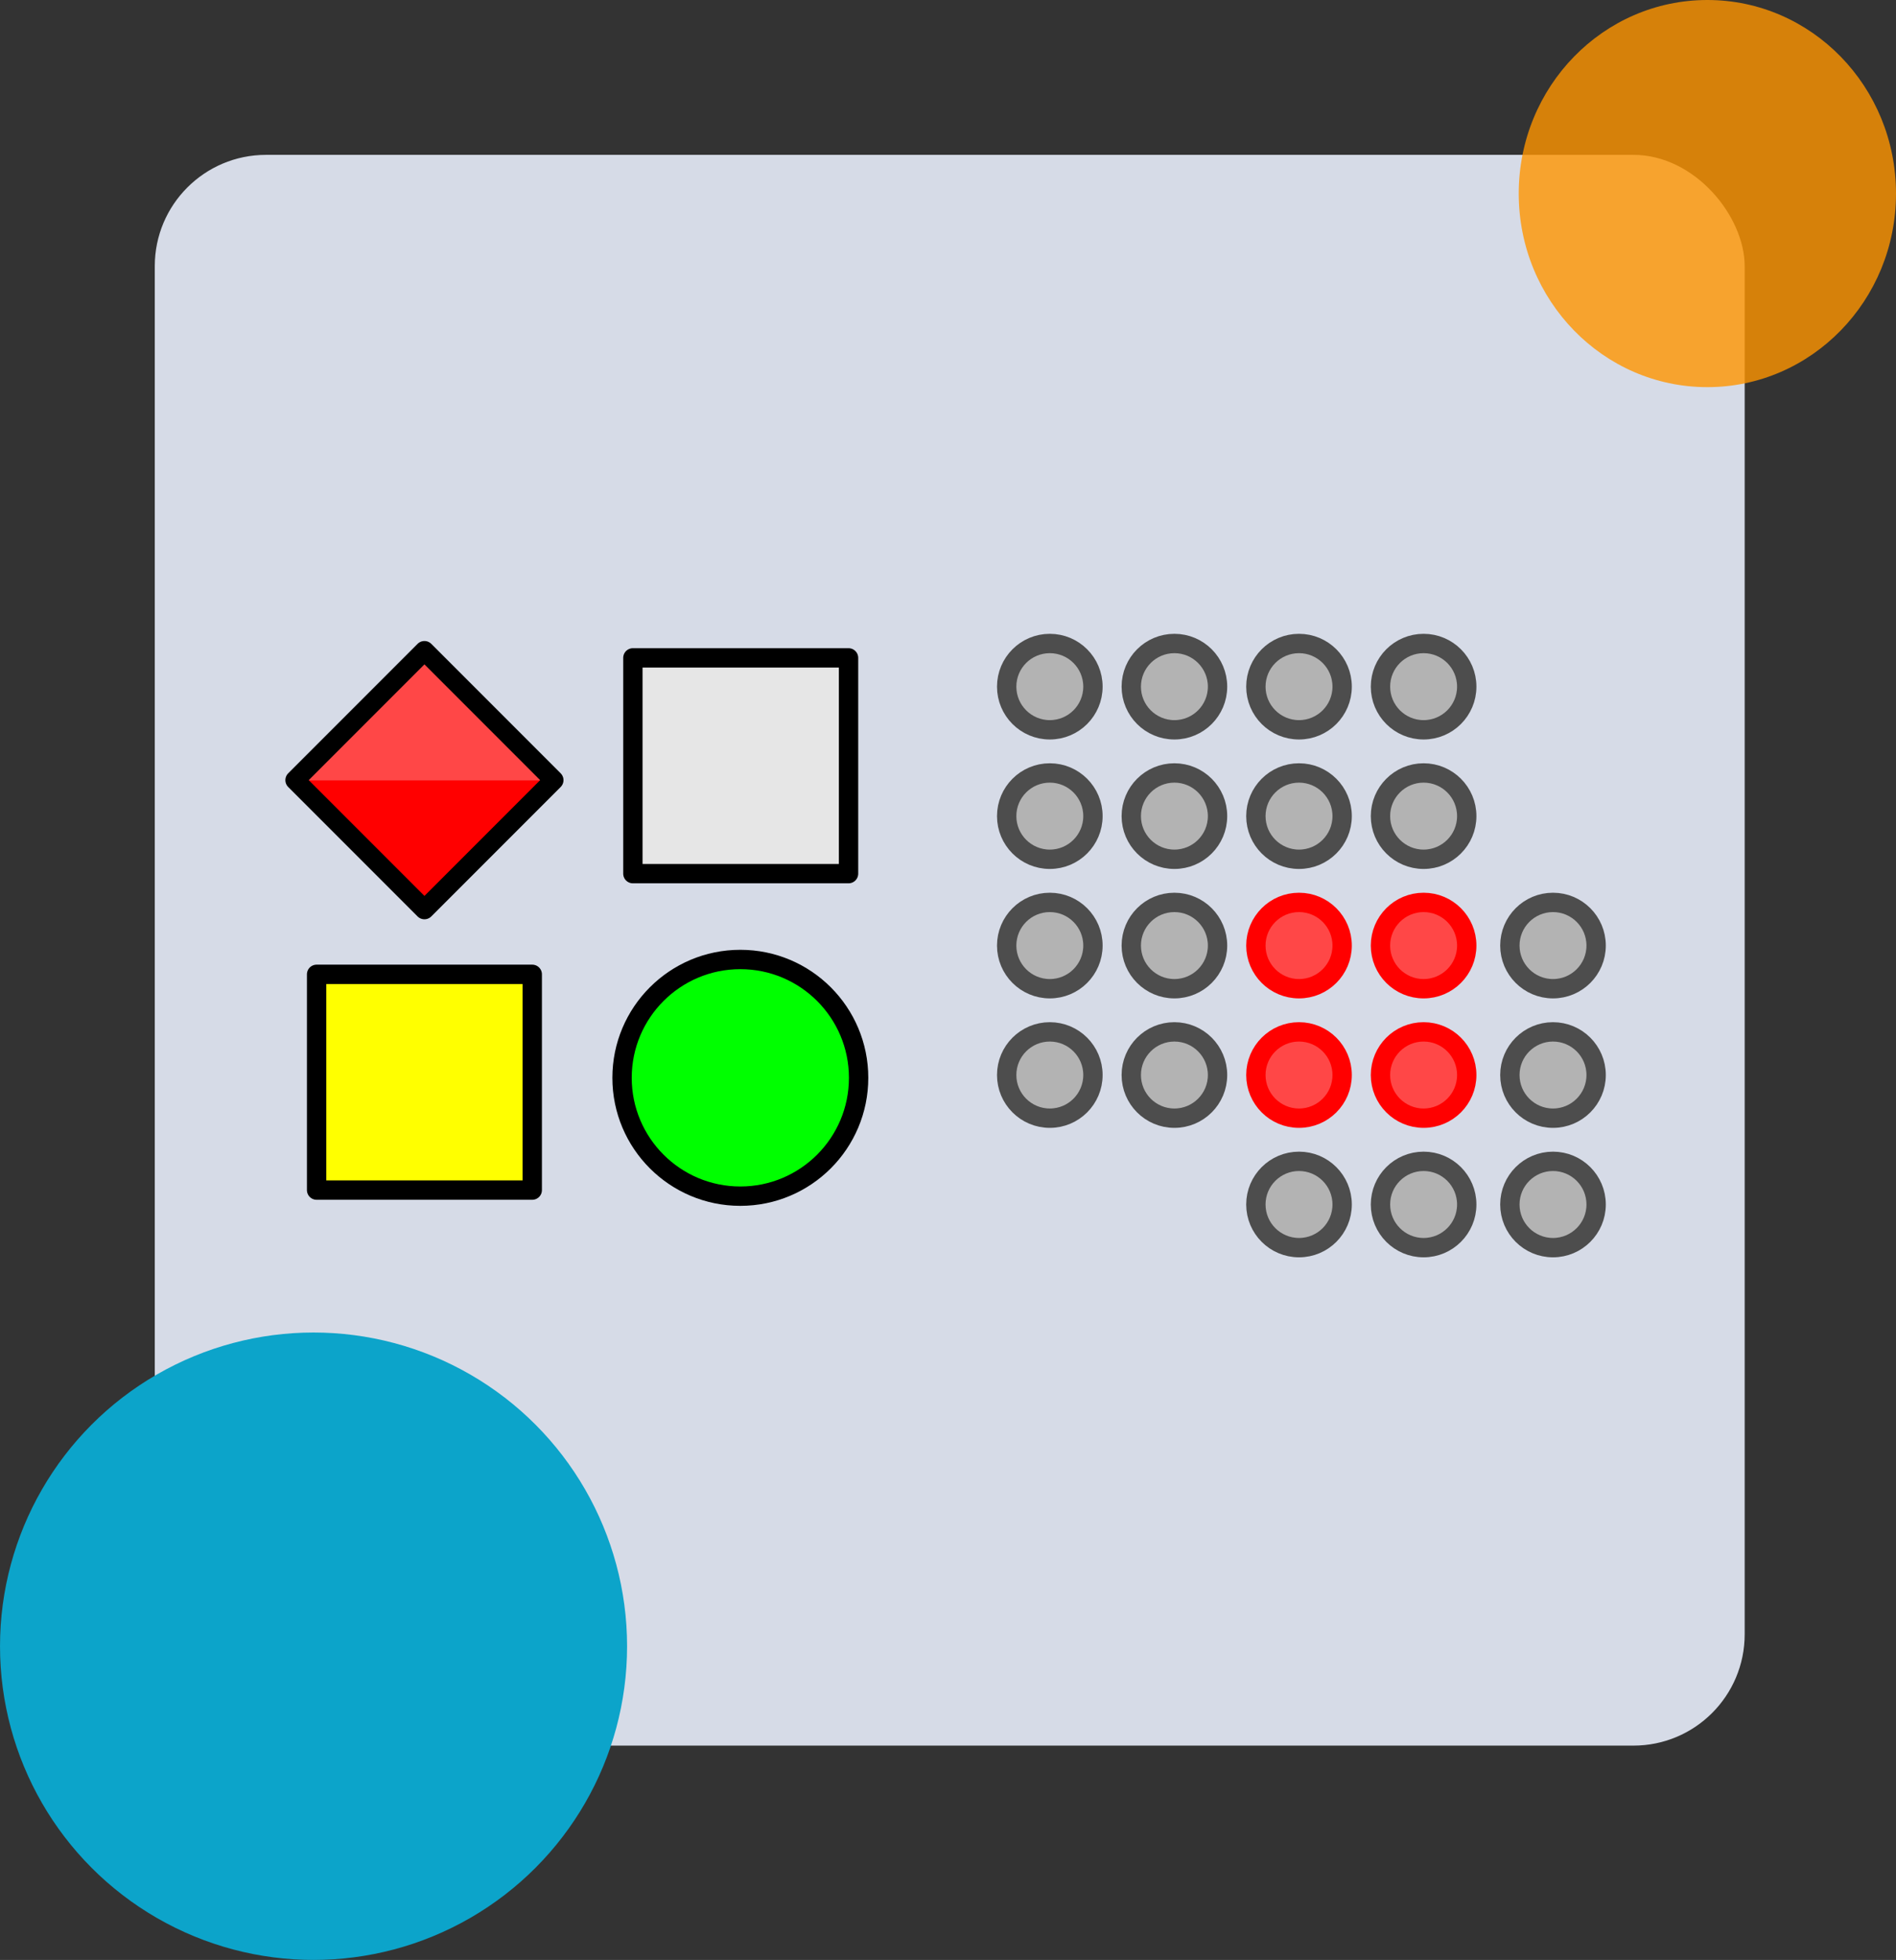 <svg xmlns="http://www.w3.org/2000/svg" width="196" height="202.5" viewBox="0 0 196 202.5">
  <rect x="0" y="0" width="196" height="202.5" fill="#333333" stroke="none"/>
  <g id="Grupo_109249" data-name="Grupo 109249" transform="translate(-2661 9265)">
    <g id="Grupo_109127" data-name="Grupo 109127" transform="translate(2677 -9249)" opacity="0.95" style="isolation: isolate">
      <rect id="Rectángulo_34187" data-name="Rectángulo 34187" width="164.357" height="164.357" rx="11.5" fill="#dee4f0"/>
    </g>
    <g id="Grupo_109129" data-name="Grupo 109129" transform="translate(2661 -9265)">
      <ellipse id="Elipse_4857" data-name="Elipse 4857" cx="19.5" cy="20" rx="19.5" ry="20" transform="translate(196 40) rotate(180)" fill="#ff9500" opacity="0.8" style="mix-blend-mode: multiply;isolation: isolate"/>
      <circle id="Elipse_4858" data-name="Elipse 4858" cx="32.412" cy="32.412" r="32.412" transform="translate(64.825 202.5) rotate(180)" fill="#0ca4ca" style="mix-blend-mode: multiply;isolation: isolate"/>
    </g>
    <g id="Grupo_109160" data-name="Grupo 109160" transform="translate(1943 -11787.514)">
      <path id="Trazado_114802" data-name="Trazado 114802" d="M69.5,14.5H96.251L82.876,27.876Z" transform="translate(679 2588.619)" fill="red"/>
      <path id="Trazado_114803" data-name="Trazado 114803" d="M82.876,5.5,69.5,18.876H96.251Z" transform="translate(679 2584.243)" fill="#ff4747"/>
      <g id="Grupo_109095" data-name="Grupo 109095" transform="translate(822.066 2589)">
        <path id="Trazado_114821" data-name="Trazado 114821" d="M131.917,9.459A4.459,4.459,0,1,1,127.459,5a4.458,4.458,0,0,1,4.459,4.459" transform="translate(-123 -5)" fill="#b3b3b3"/>
        <circle id="Elipse_4971" data-name="Elipse 4971" cx="4.459" cy="4.459" r="4.459" fill="none" stroke="#4d4d4d" stroke-linecap="round" stroke-linejoin="round" stroke-width="2"/>
        <path id="Trazado_114822" data-name="Trazado 114822" d="M140.584,9.459A4.459,4.459,0,1,1,136.126,5a4.458,4.458,0,0,1,4.459,4.459" transform="translate(-118.786 -5)" fill="#b3b3b3"/>
        <circle id="Elipse_4972" data-name="Elipse 4972" cx="4.459" cy="4.459" r="4.459" transform="translate(12.88)" fill="none" stroke="#4d4d4d" stroke-linecap="round" stroke-linejoin="round" stroke-width="2"/>
        <path id="Trazado_114823" data-name="Trazado 114823" d="M149.25,9.459A4.459,4.459,0,1,1,144.792,5a4.458,4.458,0,0,1,4.459,4.459" transform="translate(-114.573 -5)" fill="#b3b3b3"/>
        <circle id="Elipse_4973" data-name="Elipse 4973" cx="4.459" cy="4.459" r="4.459" transform="translate(25.761)" fill="none" stroke="#4d4d4d" stroke-linecap="round" stroke-linejoin="round" stroke-width="2"/>
        <path id="Trazado_114824" data-name="Trazado 114824" d="M157.917,9.459A4.459,4.459,0,1,1,153.459,5a4.458,4.458,0,0,1,4.459,4.459" transform="translate(-110.359 -5)" fill="#b3b3b3"/>
        <circle id="Elipse_4974" data-name="Elipse 4974" cx="4.459" cy="4.459" r="4.459" transform="translate(38.641)" fill="none" stroke="#4d4d4d" stroke-linecap="round" stroke-linejoin="round" stroke-width="2"/>
        <path id="Trazado_114825" data-name="Trazado 114825" d="M131.917,18.459A4.459,4.459,0,1,1,127.459,14a4.458,4.458,0,0,1,4.459,4.459" transform="translate(-123 -0.624)" fill="#b3b3b3"/>
        <circle id="Elipse_4975" data-name="Elipse 4975" cx="4.459" cy="4.459" r="4.459" transform="translate(0 13.376)" fill="none" stroke="#4d4d4d" stroke-linecap="round" stroke-linejoin="round" stroke-width="2"/>
        <path id="Trazado_114826" data-name="Trazado 114826" d="M140.584,18.459A4.459,4.459,0,1,1,136.126,14a4.458,4.458,0,0,1,4.459,4.459" transform="translate(-118.786 -0.624)" fill="#b3b3b3"/>
        <circle id="Elipse_4976" data-name="Elipse 4976" cx="4.459" cy="4.459" r="4.459" transform="translate(12.88 13.376)" fill="none" stroke="#4d4d4d" stroke-linecap="round" stroke-linejoin="round" stroke-width="2"/>
        <path id="Trazado_114827" data-name="Trazado 114827" d="M149.25,18.459A4.459,4.459,0,1,1,144.792,14a4.458,4.458,0,0,1,4.459,4.459" transform="translate(-114.573 -0.624)" fill="#b3b3b3"/>
        <circle id="Elipse_4977" data-name="Elipse 4977" cx="4.459" cy="4.459" r="4.459" transform="translate(25.761 13.376)" fill="none" stroke="#4d4d4d" stroke-linecap="round" stroke-linejoin="round" stroke-width="2"/>
        <path id="Trazado_114828" data-name="Trazado 114828" d="M157.917,18.459A4.459,4.459,0,1,1,153.459,14a4.458,4.458,0,0,1,4.459,4.459" transform="translate(-110.359 -0.624)" fill="#b3b3b3"/>
        <circle id="Elipse_4978" data-name="Elipse 4978" cx="4.459" cy="4.459" r="4.459" transform="translate(38.641 13.376)" fill="none" stroke="#4d4d4d" stroke-linecap="round" stroke-linejoin="round" stroke-width="2"/>
        <path id="Trazado_114829" data-name="Trazado 114829" d="M131.917,27.459A4.459,4.459,0,1,1,127.459,23a4.458,4.458,0,0,1,4.459,4.459" transform="translate(-123 3.751)" fill="#b3b3b3"/>
        <circle id="Elipse_4979" data-name="Elipse 4979" cx="4.459" cy="4.459" r="4.459" transform="translate(0 26.751)" fill="none" stroke="#4d4d4d" stroke-linecap="round" stroke-linejoin="round" stroke-width="2"/>
        <path id="Trazado_114830" data-name="Trazado 114830" d="M140.584,27.459A4.459,4.459,0,1,1,136.126,23a4.458,4.458,0,0,1,4.459,4.459" transform="translate(-118.786 3.751)" fill="#b3b3b3"/>
        <circle id="Elipse_4980" data-name="Elipse 4980" cx="4.459" cy="4.459" r="4.459" transform="translate(12.88 26.751)" fill="none" stroke="#4d4d4d" stroke-linecap="round" stroke-linejoin="round" stroke-width="2"/>
        <path id="Trazado_114831" data-name="Trazado 114831" d="M149.25,27.459A4.459,4.459,0,1,1,144.792,23a4.458,4.458,0,0,1,4.459,4.459" transform="translate(-114.573 3.751)" fill="red"/>
        <circle id="Elipse_4981" data-name="Elipse 4981" cx="4.459" cy="4.459" r="4.459" transform="translate(25.761 26.751)" fill="#ff4747" stroke="red" stroke-linecap="round" stroke-linejoin="round" stroke-width="2"/>
        <path id="Trazado_114832" data-name="Trazado 114832" d="M157.917,27.459A4.459,4.459,0,1,1,153.459,23a4.458,4.458,0,0,1,4.459,4.459" transform="translate(-110.359 3.751)" fill="#ff4747"/>
        <circle id="Elipse_4982" data-name="Elipse 4982" cx="4.459" cy="4.459" r="4.459" transform="translate(38.641 26.751)" fill="none" stroke="red" stroke-linecap="round" stroke-linejoin="round" stroke-width="2"/>
        <path id="Trazado_114833" data-name="Trazado 114833" d="M131.917,36.459A4.459,4.459,0,1,1,127.459,32a4.458,4.458,0,0,1,4.459,4.459" transform="translate(-123 8.127)" fill="#b3b3b3"/>
        <circle id="Elipse_4983" data-name="Elipse 4983" cx="4.459" cy="4.459" r="4.459" transform="translate(0 40.127)" fill="none" stroke="#4d4d4d" stroke-linecap="round" stroke-linejoin="round" stroke-width="2"/>
        <path id="Trazado_114834" data-name="Trazado 114834" d="M140.584,36.459A4.459,4.459,0,1,1,136.126,32a4.458,4.458,0,0,1,4.459,4.459" transform="translate(-118.786 8.127)" fill="#b3b3b3"/>
        <circle id="Elipse_4984" data-name="Elipse 4984" cx="4.459" cy="4.459" r="4.459" transform="translate(12.88 40.127)" fill="none" stroke="#4d4d4d" stroke-linecap="round" stroke-linejoin="round" stroke-width="2"/>
        <path id="Trazado_114835" data-name="Trazado 114835" d="M149.25,36.459A4.459,4.459,0,1,1,144.792,32a4.458,4.458,0,0,1,4.459,4.459" transform="translate(-114.573 8.127)" fill="red"/>
        <circle id="Elipse_4985" data-name="Elipse 4985" cx="4.459" cy="4.459" r="4.459" transform="translate(25.761 40.127)" fill="#ff4747" stroke="red" stroke-linecap="round" stroke-linejoin="round" stroke-width="2"/>
        <path id="Trazado_114836" data-name="Trazado 114836" d="M157.917,36.459A4.459,4.459,0,1,1,153.459,32a4.458,4.458,0,0,1,4.459,4.459" transform="translate(-110.359 8.127)" fill="#ff4747"/>
        <circle id="Elipse_4986" data-name="Elipse 4986" cx="4.459" cy="4.459" r="4.459" transform="translate(38.641 40.127)" fill="none" stroke="red" stroke-linecap="round" stroke-linejoin="round" stroke-width="2"/>
        <path id="Trazado_114837" data-name="Trazado 114837" d="M149.25,45.459A4.459,4.459,0,1,1,144.792,41a4.458,4.458,0,0,1,4.459,4.459" transform="translate(-114.573 12.503)" fill="#b3b3b3"/>
        <circle id="Elipse_4987" data-name="Elipse 4987" cx="4.459" cy="4.459" r="4.459" transform="translate(25.761 53.503)" fill="none" stroke="#4d4d4d" stroke-linecap="round" stroke-linejoin="round" stroke-width="2"/>
        <path id="Trazado_114838" data-name="Trazado 114838" d="M157.917,45.459A4.459,4.459,0,1,1,153.459,41a4.458,4.458,0,0,1,4.459,4.459" transform="translate(-110.359 12.503)" fill="#b3b3b3"/>
        <circle id="Elipse_4988" data-name="Elipse 4988" cx="4.459" cy="4.459" r="4.459" transform="translate(38.641 53.503)" fill="none" stroke="#4d4d4d" stroke-linecap="round" stroke-linejoin="round" stroke-width="2"/>
        <path id="Trazado_114839" data-name="Trazado 114839" d="M166.917,27.459A4.459,4.459,0,1,1,162.459,23a4.458,4.458,0,0,1,4.459,4.459" transform="translate(-105.983 3.751)" fill="#b3b3b3"/>
        <circle id="Elipse_4989" data-name="Elipse 4989" cx="4.459" cy="4.459" r="4.459" transform="translate(52.017 26.751)" fill="none" stroke="#4d4d4d" stroke-linecap="round" stroke-linejoin="round" stroke-width="2"/>
        <path id="Trazado_114840" data-name="Trazado 114840" d="M166.917,36.459A4.459,4.459,0,1,1,162.459,32a4.458,4.458,0,0,1,4.459,4.459" transform="translate(-105.983 8.127)" fill="#b3b3b3"/>
        <circle id="Elipse_4990" data-name="Elipse 4990" cx="4.459" cy="4.459" r="4.459" transform="translate(52.017 40.127)" fill="none" stroke="#4d4d4d" stroke-linecap="round" stroke-linejoin="round" stroke-width="2"/>
        <path id="Trazado_114841" data-name="Trazado 114841" d="M166.917,45.459A4.459,4.459,0,1,1,162.459,41a4.458,4.458,0,0,1,4.459,4.459" transform="translate(-105.983 12.503)" fill="#b3b3b3"/>
        <circle id="Elipse_4991" data-name="Elipse 4991" cx="4.459" cy="4.459" r="4.459" transform="translate(52.017 53.503)" fill="none" stroke="#4d4d4d" stroke-linecap="round" stroke-linejoin="round" stroke-width="2"/>
      </g>
      <rect id="Rectángulo_34613" data-name="Rectángulo 34613" width="22.293" height="22.293" transform="translate(783.425 2590.486)" fill="#e6e6e6"/>
      <rect id="Rectángulo_34614" data-name="Rectángulo 34614" width="22.293" height="22.293" transform="translate(783.425 2590.486)" fill="none" stroke="#000" stroke-linecap="round" stroke-linejoin="round" stroke-width="2"/>
      <rect id="Rectángulo_34615" data-name="Rectángulo 34615" width="22.293" height="22.293" transform="translate(750.729 2623.182)" fill="#ff0"/>
      <rect id="Rectángulo_34616" data-name="Rectángulo 34616" width="22.293" height="22.293" transform="translate(750.729 2623.182)" fill="none" stroke="#000" stroke-linecap="round" stroke-linejoin="round" stroke-width="2"/>
      <rect id="Rectángulo_34617" data-name="Rectángulo 34617" width="18.916" height="18.916" transform="translate(748.5 2603.119) rotate(-45)" fill="none" stroke="#000" stroke-linecap="round" stroke-linejoin="round" stroke-width="2"/>
      <path id="Trazado_114842" data-name="Trazado 114842" d="M116.279,38.89A11.89,11.89,0,1,1,104.39,27a11.89,11.89,0,0,1,11.89,11.89" transform="translate(690.182 2594.696)" fill="lime"/>
      <circle id="Elipse_4992" data-name="Elipse 4992" cx="12.227" cy="12.227" r="12.227" transform="translate(782.305 2621.648)" fill="none" stroke="#000" stroke-linecap="round" stroke-linejoin="round" stroke-width="2"/>
    </g>
  </g>
</svg>
